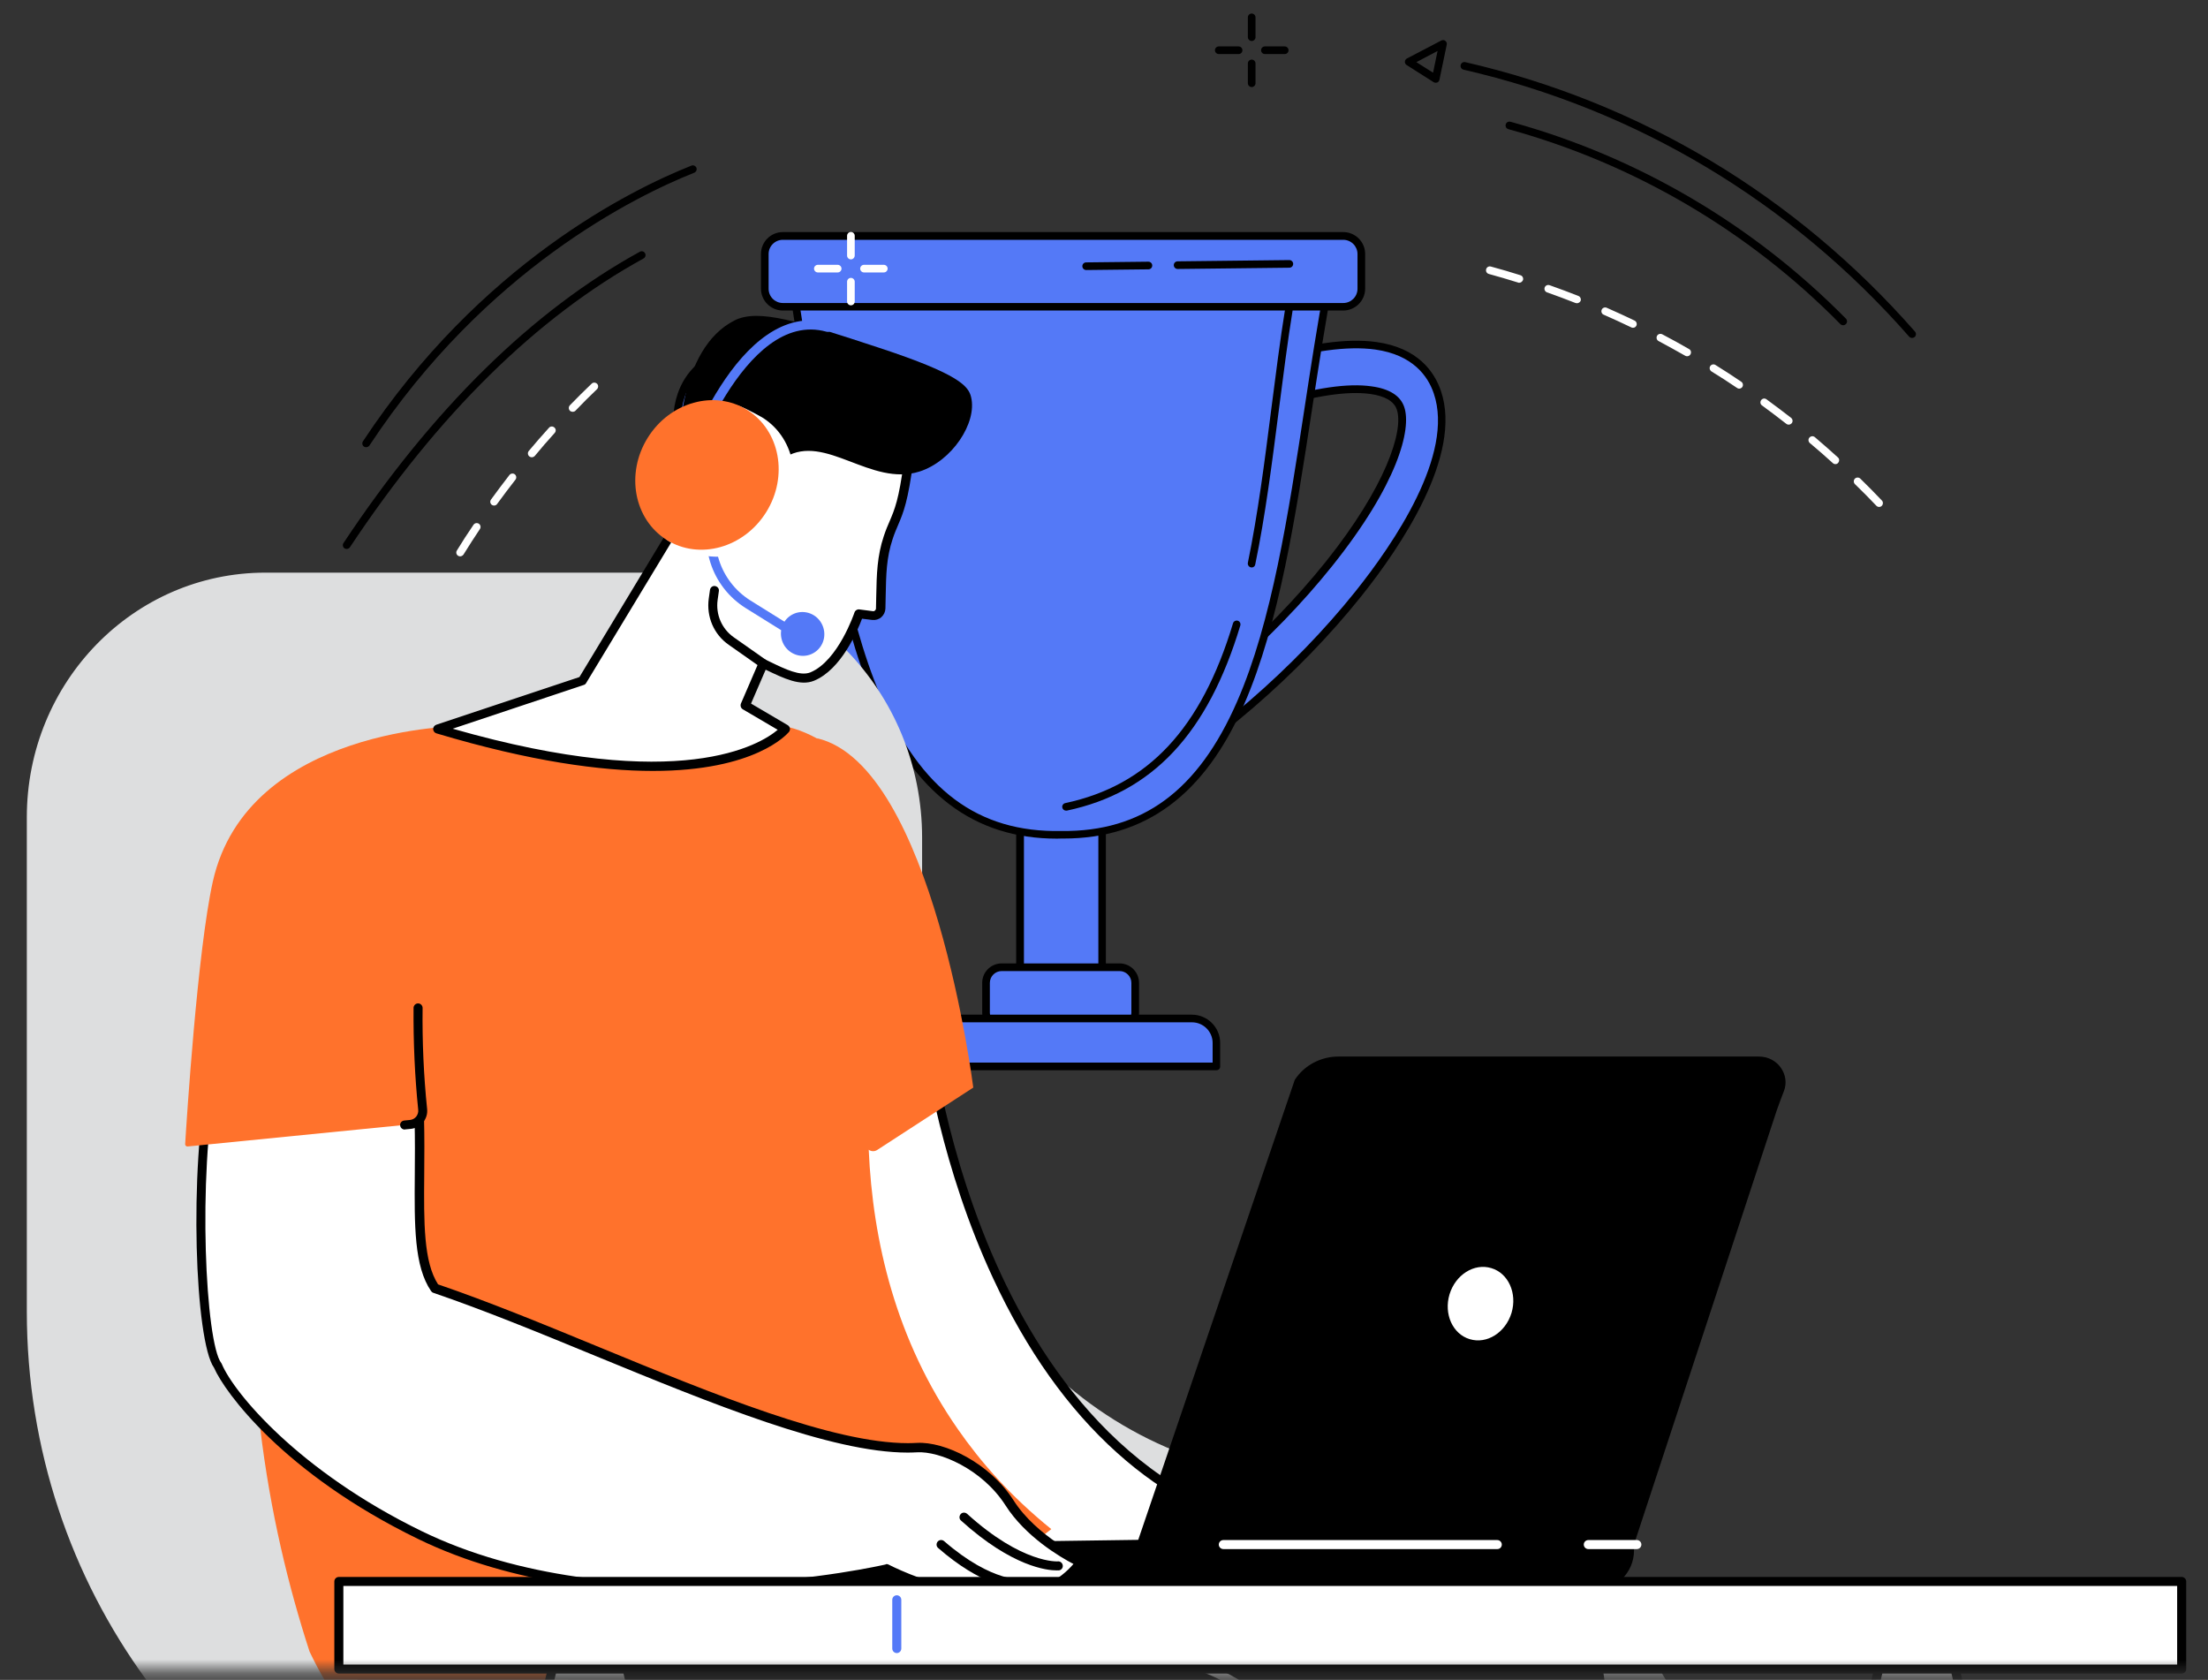 <svg width="163" height="124" viewBox="0 0 163 124" fill="none" xmlns="http://www.w3.org/2000/svg">
<rect x="0" y="0" width="163" height="124" fill="#333333" stroke="none"/>
<g clip-path="url(#clip0_951_4926)">
<path d="M81.356 59.547H75.299V75.668H81.356V59.547Z" fill="#5479F7"/>
<path d="M81.356 75.95H75.299C75.145 75.95 75.016 75.822 75.016 75.668V59.547C75.016 59.393 75.145 59.265 75.299 59.265H81.356C81.51 59.265 81.639 59.393 81.639 59.547V75.668C81.639 75.822 81.519 75.95 81.356 75.95ZM75.59 75.386H81.083V59.829H75.59V75.386Z" fill="black"/>
<path d="M82.648 75.916H73.947C73.314 75.916 72.792 75.403 72.792 74.763V72.55C72.792 71.918 73.305 71.397 73.947 71.397H82.648C83.281 71.397 83.803 71.909 83.803 72.55V74.763C83.803 75.395 83.29 75.916 82.648 75.916Z" fill="#5479F7"/>
<path d="M82.648 76.198H73.947C73.151 76.198 72.509 75.557 72.509 74.763V72.55C72.509 71.755 73.151 71.115 73.947 71.115H82.648C83.444 71.115 84.086 71.755 84.086 72.55V74.763C84.086 75.549 83.444 76.198 82.648 76.198ZM73.947 71.679C73.468 71.679 73.074 72.072 73.074 72.55V74.763C73.074 75.241 73.468 75.634 73.947 75.634H82.648C83.127 75.634 83.521 75.241 83.521 74.763V72.55C83.521 72.072 83.127 71.679 82.648 71.679H73.947Z" fill="black"/>
<path d="M89.801 78.718H66.803V76.984C66.803 75.984 67.615 75.181 68.608 75.181H87.987C88.988 75.181 89.793 75.993 89.793 76.984V78.718H89.801Z" fill="#5479F7"/>
<path d="M89.801 79H66.802C66.648 79 66.52 78.872 66.52 78.718V76.984C66.52 75.83 67.461 74.899 68.608 74.899H87.987C89.142 74.899 90.075 75.839 90.075 76.984V78.718C90.084 78.88 89.955 79 89.801 79ZM67.085 78.436H89.519V76.984C89.519 76.147 88.834 75.463 87.996 75.463H68.608C67.769 75.463 67.085 76.147 67.085 76.984V78.436Z" fill="black"/>
<path d="M73.656 58.761C67.299 55.199 60.95 49.825 56.227 44.015C53.327 40.444 48.706 33.772 50.306 29.142C50.769 27.809 51.949 26.126 54.927 25.716C57.091 25.417 60.018 25.827 63.628 26.929L62.841 30.107C59.607 29.116 57.066 28.74 55.295 28.979C54.071 29.15 53.327 29.594 53.079 30.312C52.488 32.021 53.917 36.224 58.435 41.786C62.918 47.304 68.959 52.413 74.999 55.805L73.656 58.761Z" fill="#5479F7"/>
<path d="M73.656 59.043C73.605 59.043 73.562 59.035 73.519 59.009C67.136 55.421 60.753 50.021 56.005 44.186C53.07 40.573 48.39 33.798 50.033 29.048C50.52 27.638 51.761 25.87 54.884 25.434C57.091 25.135 60.06 25.545 63.705 26.664C63.851 26.707 63.936 26.852 63.893 27.006L63.106 30.184C63.089 30.261 63.038 30.321 62.969 30.363C62.901 30.398 62.824 30.415 62.747 30.389C59.556 29.415 57.057 29.039 55.32 29.278C54.208 29.432 53.541 29.817 53.335 30.423C52.788 32.004 54.217 36.181 58.64 41.632C63.106 47.125 69.113 52.209 75.119 55.583C75.247 55.651 75.299 55.814 75.239 55.942L73.912 58.872C73.878 58.941 73.818 59 73.741 59.026C73.716 59.035 73.681 59.043 73.656 59.043ZM56.398 25.904C55.885 25.904 55.414 25.938 54.969 25.998C52.129 26.391 51.008 27.971 50.572 29.236C49.014 33.738 53.583 40.316 56.441 43.836C61.078 49.543 67.282 54.823 73.519 58.368L74.623 55.942C68.633 52.542 62.661 47.467 58.204 41.982C53.301 35.951 52.231 31.884 52.805 30.235C53.096 29.407 53.917 28.894 55.252 28.715C57.014 28.475 59.496 28.826 62.636 29.765L63.286 27.134C60.582 26.314 58.272 25.904 56.398 25.904Z" fill="black"/>
<path d="M83.136 58.573C89.382 55.01 95.636 49.637 100.282 43.827C103.131 40.256 107.683 33.584 106.109 28.953C105.656 27.621 104.492 25.938 101.557 25.527C99.427 25.229 96.552 25.639 93.001 26.741L93.771 29.919C96.954 28.928 99.452 28.552 101.198 28.791C102.404 28.962 103.131 29.406 103.38 30.124C103.961 31.832 102.558 36.036 98.109 41.597C93.694 47.116 87.756 52.225 81.818 55.617L83.136 58.573Z" fill="#5479F7"/>
<path d="M83.136 58.855C83.11 58.855 83.076 58.846 83.05 58.838C82.974 58.812 82.914 58.761 82.879 58.684L81.562 55.737C81.502 55.6 81.553 55.446 81.681 55.378C87.594 52.012 93.498 46.929 97.895 41.435C102.25 35.985 103.653 31.807 103.114 30.227C102.909 29.62 102.25 29.235 101.164 29.082C99.461 28.843 96.997 29.218 93.857 30.192C93.78 30.218 93.703 30.209 93.634 30.167C93.566 30.133 93.515 30.064 93.498 29.987L92.727 26.809C92.693 26.664 92.779 26.519 92.916 26.476C96.509 25.357 99.427 24.947 101.6 25.246C104.68 25.673 105.895 27.45 106.374 28.86C107.991 33.618 103.388 40.385 100.505 43.998C95.842 49.833 89.562 55.241 83.281 58.821C83.23 58.846 83.187 58.855 83.136 58.855ZM82.186 55.745L83.273 58.172C89.399 54.626 95.508 49.346 100.068 43.648C102.883 40.128 107.384 33.541 105.844 29.039C105.416 27.775 104.312 26.194 101.523 25.801C99.487 25.519 96.732 25.895 93.343 26.929L93.985 29.56C97.074 28.629 99.512 28.27 101.249 28.518C102.567 28.697 103.38 29.21 103.662 30.039C104.227 31.687 103.166 35.754 98.349 41.777C93.951 47.27 88.082 52.345 82.186 55.745Z" fill="black"/>
<path d="M78.345 61.623C94.507 61.803 94.687 38.872 98.161 20.607L58.401 20.462C61.618 39.248 62.208 61.922 78.345 61.623Z" fill="#5479F7"/>
<path d="M78.028 61.905C71.876 61.905 67.444 58.53 64.492 51.61C61.84 45.399 60.608 36.967 59.41 28.808C59.008 26.058 58.589 23.221 58.127 20.504C58.11 20.419 58.135 20.342 58.187 20.274C58.238 20.214 58.324 20.171 58.401 20.171L98.16 20.316C98.246 20.316 98.323 20.351 98.374 20.419C98.426 20.487 98.451 20.573 98.434 20.65C97.844 23.759 97.339 27.066 96.851 30.252C95.662 38.035 94.43 46.074 91.838 52.003C88.928 58.659 84.573 61.897 78.524 61.897C78.465 61.897 78.405 61.897 78.336 61.897C78.242 61.905 78.131 61.905 78.028 61.905ZM58.743 20.744C59.188 23.366 59.581 26.092 59.975 28.732C61.164 36.856 62.396 45.254 65.014 51.397C67.958 58.3 72.193 61.461 78.345 61.341H78.353C84.325 61.41 88.449 58.377 91.324 51.79C93.891 45.929 95.115 37.924 96.295 30.184C96.766 27.1 97.254 23.913 97.818 20.889L58.743 20.744Z" fill="black"/>
<path d="M92.402 41.888C92.385 41.888 92.368 41.888 92.342 41.88C92.188 41.845 92.094 41.7 92.12 41.546C92.856 37.967 93.36 34.054 93.84 30.269C94.165 27.758 94.49 25.152 94.892 22.666C94.918 22.512 95.063 22.409 95.217 22.435C95.371 22.461 95.474 22.606 95.448 22.76C95.046 25.237 94.721 27.834 94.396 30.346C93.908 34.139 93.412 38.061 92.667 41.657C92.65 41.794 92.539 41.888 92.402 41.888Z" fill="black"/>
<path d="M78.695 59.837C78.567 59.837 78.447 59.744 78.422 59.615C78.387 59.462 78.49 59.316 78.636 59.282C84.753 57.984 88.689 53.772 91.025 46.006C91.067 45.861 91.23 45.775 91.376 45.818C91.521 45.861 91.606 46.023 91.564 46.168C89.159 54.148 85.087 58.496 78.755 59.837C78.73 59.837 78.713 59.837 78.695 59.837Z" fill="black"/>
<path d="M99.162 22.64H57.793C57.057 22.64 56.458 22.042 56.458 21.308V18.745C56.458 18.01 57.057 17.412 57.793 17.412H99.162C99.897 17.412 100.496 18.01 100.496 18.745V21.308C100.496 22.042 99.897 22.64 99.162 22.64Z" fill="#5479F7"/>
<path d="M99.162 22.922H57.793C56.903 22.922 56.176 22.196 56.176 21.307V18.744C56.176 17.856 56.903 17.13 57.793 17.13H99.162C100.051 17.13 100.779 17.856 100.779 18.744V21.307C100.779 22.196 100.051 22.922 99.162 22.922ZM57.793 17.702C57.211 17.702 56.741 18.172 56.741 18.753V21.316C56.741 21.897 57.211 22.367 57.793 22.367H99.162C99.743 22.367 100.214 21.897 100.214 21.316V18.753C100.214 18.172 99.743 17.702 99.162 17.702H57.793Z" fill="black"/>
<path d="M86.935 19.855C86.781 19.855 86.652 19.727 86.652 19.573C86.652 19.419 86.772 19.291 86.935 19.291L95.183 19.197C95.337 19.197 95.465 19.325 95.465 19.479C95.465 19.633 95.345 19.761 95.183 19.761L86.935 19.855Z" fill="black"/>
<path d="M80.184 19.932C80.03 19.932 79.902 19.804 79.902 19.65C79.902 19.496 80.022 19.368 80.184 19.368L84.779 19.317C84.933 19.317 85.061 19.445 85.061 19.599C85.061 19.753 84.941 19.881 84.779 19.881L80.184 19.932Z" fill="black"/>
<path d="M62.815 19.146C62.661 19.146 62.533 19.018 62.533 18.864V17.403C62.533 17.25 62.661 17.121 62.815 17.121C62.969 17.121 63.098 17.25 63.098 17.403V18.856C63.098 19.018 62.969 19.146 62.815 19.146Z" fill="white"/>
<path d="M62.815 22.538C62.661 22.538 62.533 22.409 62.533 22.256V20.795C62.533 20.641 62.661 20.513 62.815 20.513C62.969 20.513 63.098 20.641 63.098 20.795V22.256C63.098 22.418 62.969 22.538 62.815 22.538Z" fill="white"/>
<path d="M61.84 20.111H60.377C60.223 20.111 60.094 19.983 60.094 19.829C60.094 19.676 60.223 19.547 60.377 19.547H61.84C61.994 19.547 62.122 19.676 62.122 19.829C62.122 19.983 61.994 20.111 61.84 20.111Z" fill="white"/>
<path d="M65.245 20.111H63.782C63.628 20.111 63.5 19.983 63.5 19.829C63.5 19.676 63.628 19.547 63.782 19.547H65.245C65.399 19.547 65.528 19.676 65.528 19.829C65.528 19.983 65.399 20.111 65.245 20.111Z" fill="white"/>
<path d="M92.402 3.025C92.248 3.025 92.12 2.897 92.12 2.743V1.282C92.12 1.128 92.248 1 92.402 1C92.556 1 92.685 1.128 92.685 1.282V2.743C92.685 2.897 92.565 3.025 92.402 3.025Z" fill="black"/>
<path d="M92.402 6.425C92.248 6.425 92.12 6.297 92.12 6.143V4.682C92.12 4.528 92.248 4.4 92.402 4.4C92.556 4.4 92.685 4.528 92.685 4.682V6.143C92.685 6.297 92.565 6.425 92.402 6.425Z" fill="black"/>
<path d="M91.435 3.99H89.972C89.818 3.99 89.69 3.862 89.69 3.708C89.69 3.554 89.818 3.426 89.972 3.426H91.435C91.589 3.426 91.718 3.554 91.718 3.708C91.718 3.87 91.589 3.99 91.435 3.99Z" fill="black"/>
<path d="M94.84 3.99H93.377C93.223 3.99 93.095 3.862 93.095 3.708C93.095 3.554 93.223 3.426 93.377 3.426H94.84C94.994 3.426 95.123 3.554 95.123 3.708C95.123 3.87 94.994 3.99 94.84 3.99Z" fill="black"/>
<path d="M136.064 24.007C135.987 24.007 135.918 23.981 135.858 23.922C129.108 17.061 120.629 12.081 111.354 9.535C111.2 9.492 111.114 9.338 111.157 9.184C111.2 9.031 111.354 8.945 111.508 8.988C120.885 11.559 129.441 16.591 136.269 23.52C136.38 23.631 136.38 23.811 136.269 23.922C136.209 23.981 136.132 24.007 136.064 24.007Z" fill="black"/>
<path d="M141.155 24.947C141.078 24.947 141.001 24.913 140.941 24.853C132.197 14.891 120.817 8.074 108.043 5.143C107.889 5.109 107.795 4.955 107.829 4.802C107.863 4.648 108.017 4.554 108.171 4.588C121.065 7.544 132.547 14.421 141.369 24.477C141.471 24.596 141.463 24.776 141.343 24.878C141.283 24.921 141.215 24.947 141.155 24.947Z" fill="black"/>
<path d="M105.989 6.109C105.938 6.109 105.887 6.092 105.835 6.066L103.842 4.802C103.756 4.751 103.705 4.657 103.713 4.554C103.713 4.452 103.773 4.366 103.867 4.315L106.4 2.991C106.494 2.94 106.614 2.948 106.7 3.016C106.785 3.085 106.828 3.196 106.802 3.298L106.263 5.887C106.246 5.981 106.186 6.049 106.101 6.092C106.058 6.101 106.024 6.109 105.989 6.109ZM104.56 4.588L105.793 5.366L106.126 3.76L104.56 4.588Z" fill="black"/>
<path d="M25.588 40.521C25.537 40.521 25.477 40.504 25.434 40.478C25.306 40.393 25.271 40.214 25.357 40.085C31.928 30.184 39.286 22.948 47.235 18.582C47.372 18.505 47.543 18.556 47.62 18.693C47.697 18.83 47.645 19.001 47.509 19.078C39.637 23.4 32.347 30.577 25.828 40.401C25.776 40.478 25.682 40.521 25.588 40.521Z" fill="black"/>
<path d="M27.026 33.011C26.974 33.011 26.914 32.994 26.872 32.969C26.743 32.883 26.709 32.704 26.794 32.576C35.436 19.47 46.627 13.977 51.042 12.226C51.188 12.166 51.35 12.243 51.41 12.379C51.47 12.525 51.393 12.687 51.256 12.747C46.893 14.481 35.83 19.906 27.274 32.883C27.214 32.969 27.12 33.011 27.026 33.011Z" fill="black"/>
<path d="M138.725 37.42C138.648 37.42 138.579 37.394 138.52 37.335C138.006 36.796 137.476 36.258 136.937 35.737C136.825 35.626 136.825 35.447 136.928 35.336C137.039 35.224 137.219 35.224 137.33 35.327C137.869 35.857 138.408 36.395 138.922 36.942C139.033 37.053 139.024 37.232 138.913 37.343C138.862 37.394 138.793 37.42 138.725 37.42ZM135.491 34.259C135.422 34.259 135.354 34.233 135.302 34.182C134.746 33.678 134.182 33.183 133.608 32.704C133.489 32.602 133.471 32.422 133.574 32.303C133.677 32.183 133.856 32.166 133.976 32.268C134.55 32.755 135.123 33.259 135.679 33.764C135.799 33.866 135.799 34.045 135.696 34.165C135.645 34.233 135.568 34.259 135.491 34.259ZM132.043 31.346C131.983 31.346 131.923 31.329 131.871 31.286C131.281 30.825 130.682 30.372 130.075 29.928C129.946 29.834 129.921 29.663 130.015 29.535C130.109 29.406 130.28 29.381 130.408 29.475C131.016 29.919 131.623 30.38 132.222 30.842C132.342 30.936 132.368 31.115 132.274 31.235C132.205 31.312 132.12 31.346 132.043 31.346ZM128.389 28.689C128.338 28.689 128.278 28.672 128.235 28.637C127.619 28.219 126.986 27.809 126.344 27.416C126.216 27.33 126.173 27.16 126.25 27.031C126.336 26.895 126.507 26.86 126.635 26.937C127.277 27.339 127.919 27.749 128.543 28.176C128.672 28.262 128.706 28.441 128.62 28.569C128.569 28.646 128.475 28.689 128.389 28.689ZM124.547 26.297C124.496 26.297 124.453 26.288 124.411 26.262C123.76 25.895 123.102 25.528 122.443 25.177C122.306 25.109 122.254 24.938 122.323 24.793C122.4 24.656 122.562 24.605 122.708 24.674C123.375 25.024 124.043 25.391 124.693 25.767C124.83 25.844 124.873 26.015 124.796 26.151C124.744 26.245 124.65 26.297 124.547 26.297ZM120.552 24.195C120.509 24.195 120.466 24.186 120.432 24.169C119.756 23.845 119.072 23.529 118.387 23.23C118.242 23.17 118.182 22.999 118.242 22.862C118.302 22.717 118.473 22.657 118.61 22.717C119.294 23.016 119.996 23.341 120.672 23.665C120.808 23.734 120.868 23.905 120.8 24.041C120.757 24.135 120.663 24.195 120.552 24.195ZM116.411 22.384C116.376 22.384 116.342 22.375 116.308 22.367C115.615 22.093 114.905 21.828 114.203 21.581C114.058 21.529 113.981 21.367 114.032 21.222C114.083 21.077 114.246 21 114.391 21.051C115.102 21.299 115.82 21.572 116.522 21.846C116.667 21.905 116.736 22.068 116.684 22.213C116.633 22.316 116.522 22.384 116.411 22.384ZM112.15 20.872C112.124 20.872 112.09 20.872 112.064 20.855C111.354 20.633 110.627 20.419 109.908 20.222C109.754 20.18 109.669 20.026 109.711 19.872C109.754 19.718 109.908 19.633 110.062 19.676C110.789 19.872 111.525 20.086 112.244 20.316C112.389 20.359 112.475 20.521 112.432 20.667C112.381 20.795 112.27 20.872 112.15 20.872Z" fill="white"/>
<path d="M29.781 49.065C29.746 49.065 29.704 49.056 29.669 49.039C29.524 48.979 29.464 48.808 29.524 48.672C29.823 47.98 30.14 47.288 30.465 46.604C30.534 46.468 30.705 46.408 30.841 46.468C30.978 46.536 31.038 46.707 30.978 46.843C30.653 47.518 30.345 48.202 30.046 48.885C29.994 49.005 29.892 49.065 29.781 49.065ZM31.731 44.989C31.689 44.989 31.646 44.981 31.603 44.955C31.466 44.887 31.415 44.716 31.483 44.571C31.834 43.904 32.193 43.238 32.57 42.58C32.647 42.444 32.818 42.401 32.955 42.478C33.092 42.555 33.135 42.725 33.057 42.862C32.69 43.511 32.322 44.178 31.98 44.836C31.928 44.938 31.834 44.989 31.731 44.989ZM33.965 41.068C33.913 41.068 33.862 41.051 33.819 41.025C33.682 40.94 33.648 40.769 33.725 40.641C34.118 40 34.529 39.359 34.957 38.736C35.042 38.608 35.222 38.574 35.35 38.659C35.479 38.744 35.513 38.924 35.428 39.052C35.008 39.676 34.606 40.308 34.213 40.94C34.153 41.017 34.059 41.068 33.965 41.068ZM36.471 37.318C36.411 37.318 36.36 37.301 36.309 37.266C36.181 37.172 36.155 37.002 36.249 36.873C36.694 36.267 37.147 35.652 37.609 35.062C37.703 34.943 37.883 34.917 38.003 35.011C38.123 35.105 38.148 35.284 38.054 35.404C37.592 35.993 37.139 36.6 36.702 37.198C36.651 37.275 36.566 37.318 36.471 37.318ZM39.252 33.755C39.192 33.755 39.124 33.73 39.072 33.687C38.953 33.584 38.935 33.405 39.038 33.285C39.517 32.713 40.022 32.132 40.527 31.577C40.63 31.457 40.809 31.448 40.929 31.559C41.049 31.662 41.057 31.841 40.946 31.961C40.441 32.516 39.945 33.089 39.475 33.661C39.415 33.721 39.329 33.755 39.252 33.755ZM42.272 30.398C42.204 30.398 42.127 30.372 42.076 30.321C41.964 30.21 41.964 30.03 42.067 29.919C42.589 29.381 43.128 28.843 43.676 28.322C43.787 28.21 43.967 28.219 44.078 28.33C44.189 28.441 44.18 28.621 44.069 28.732C43.53 29.244 42.991 29.782 42.478 30.321C42.426 30.372 42.349 30.398 42.272 30.398Z" fill="white"/>
<mask id="mask0_951_4926" style="mask-type:luminance" maskUnits="userSpaceOnUse" x="0" y="1" width="167" height="123">
<path d="M166.815 1.285H0V123.344H166.815V1.285Z" fill="white"/>
</mask>
<g mask="url(#mask0_951_4926)">
<path d="M122.98 124C117.827 115.143 108.391 109.212 97.602 109.212C81.286 109.212 68.072 95.654 68.072 78.939V61.84C68.072 51.026 59.525 42.27 48.978 42.27H19.589C9.86 42.27 1.98 50.35 1.98 60.327V96.804C1.98 107.012 5.263 116.424 10.81 124.01H122.98V124Z" fill="#DDDEDF"/>
<path d="M66.132 111.37H59.05V124H66.132V111.37Z" fill="#5479F7"/>
<path d="M118.444 124C118.12 121.549 117.221 119.521 115.564 118.089C102.461 106.77 58.413 111.885 58.413 111.885L53.706 124H118.444Z" fill="black"/>
<path d="M90.803 124C90.065 123.596 89.297 123.243 88.499 122.961L48.129 108.183C48.129 108.183 35.612 104.692 29.469 115.849C28.378 117.847 26.338 114.276 25.853 115.89C25.206 118.038 25.489 121.044 26.398 124.01H90.803V124Z" fill="black"/>
<path d="M69.062 116.192L88.398 123.274C88.974 123.485 89.54 123.728 90.085 124H91.469C90.57 123.465 89.621 123.011 88.631 122.648L69.294 115.567C69.122 115.506 68.93 115.587 68.87 115.768C68.799 115.94 68.89 116.132 69.062 116.192Z" fill="white"/>
<path d="M68.415 76.356C68.415 76.356 72.295 111.481 98.309 113.781L68.415 114.205C68.415 114.205 57.353 91.811 56.898 83.095C56.454 74.379 68.415 76.356 68.415 76.356Z" fill="white"/>
<path d="M68.415 114.538C68.284 114.538 68.173 114.467 68.112 114.356C67.658 113.438 57.009 91.8 56.565 83.115C56.454 80.916 57.1 79.171 58.484 77.94C61.808 74.974 68.203 75.993 68.476 76.034C68.627 76.054 68.739 76.175 68.749 76.326C68.759 76.417 69.759 85.173 73.911 94.09C77.73 102.281 85.054 112.288 98.329 113.458C98.511 113.479 98.642 113.63 98.632 113.801C98.622 113.983 98.481 114.124 98.299 114.124L68.415 114.538C68.425 114.538 68.425 114.538 68.415 114.538ZM65.667 76.508C63.566 76.508 60.717 76.851 58.929 78.434C57.706 79.524 57.131 81.088 57.242 83.085C57.656 91.215 67.567 111.693 68.627 113.882L94.419 113.519C89.974 112.49 85.954 110.382 82.448 107.224C78.851 103.996 75.78 99.669 73.315 94.363C69.516 86.212 68.324 78.192 68.132 76.669C67.708 76.599 66.789 76.508 65.667 76.508Z" fill="black"/>
<path d="M22.852 121.912C23.216 122.679 23.59 123.375 23.953 124H41.906C45.593 120.732 49.846 117.302 56.009 117.11C60.778 116.969 63.758 118.865 69.678 117.11C73.244 116.051 75.901 114.255 77.609 112.873C74.568 110.422 72.355 107.86 70.729 105.52C66.122 98.922 64.425 91.579 64.132 84.87C64.303 84.991 64.536 85.022 64.748 84.891L71.85 80.281C71.85 80.281 68.88 56.524 60.333 54.497C60.333 54.507 60.343 54.517 60.343 54.527C59.202 53.901 58.03 53.518 56.898 53.478C38.552 52.812 36.45 52.832 31.399 54.012C25.449 55.404 24.408 62.647 23.519 65.442C20.508 74.299 17.144 88.421 19.205 105.378C19.953 111.663 21.317 117.191 22.852 121.912Z" fill="#FF722C"/>
<path d="M129.849 77.99H98.804C97.501 77.99 96.278 78.636 95.581 79.716L83.933 113.943H56.454V114.457C56.454 116.071 57.767 117.382 59.383 117.382H117.696C119.312 117.382 120.626 116.071 120.626 114.457V114.003L131.153 81.995C131.314 81.511 131.506 81.037 131.688 80.553C132.163 79.362 131.254 77.99 129.849 77.99Z" fill="black"/>
<path d="M107.007 95.543C106.573 96.996 107.24 98.478 108.503 98.852C109.765 99.235 111.139 98.367 111.584 96.915C112.018 95.462 111.351 93.979 110.089 93.606C108.826 93.223 107.452 94.09 107.007 95.543Z" fill="white"/>
<path d="M110.543 114.346H90.308C90.126 114.346 89.974 114.195 89.974 114.013C89.974 113.832 90.126 113.68 90.308 113.68H110.533C110.715 113.68 110.867 113.832 110.867 114.013C110.867 114.195 110.725 114.346 110.543 114.346Z" fill="white"/>
<path d="M120.838 114.346H117.251C117.069 114.346 116.918 114.195 116.918 114.013C116.918 113.832 117.069 113.68 117.251 113.68H120.838C121.02 113.68 121.171 113.832 121.171 114.013C121.171 114.195 121.02 114.346 120.838 114.346Z" fill="white"/>
<path d="M74.517 110.947C72.739 108.173 69.476 106.76 67.688 106.861C59.535 107.325 43.805 99.084 32.106 95.099C30.076 92.153 31.551 85.718 30.631 78.001L15.71 79.292C14.225 86.656 14.79 99.154 16.073 100.809C16.922 102.836 21.569 108.727 30.995 113.317C45.725 120.489 65.445 115.799 65.445 115.799C65.445 115.799 75.437 121.075 79.76 115.345C79.771 115.335 76.295 113.721 74.517 110.947Z" fill="white"/>
<path d="M73.78 118.351C69.971 118.351 66.142 116.505 65.415 116.132C63.718 116.505 44.926 120.439 30.864 113.6C20.933 108.768 16.578 102.756 15.8 100.96C14.396 99.003 13.931 86.444 15.396 79.211C15.427 79.07 15.548 78.959 15.7 78.949L30.621 77.658C30.803 77.638 30.965 77.769 30.985 77.95C31.369 81.128 31.338 84.084 31.318 86.676C31.288 90.287 31.268 93.142 32.339 94.807C36.036 96.067 40.209 97.782 44.25 99.447C52.726 102.937 61.485 106.528 67.031 106.528C67.253 106.528 67.476 106.518 67.688 106.508C69.739 106.397 73.052 107.981 74.82 110.745C76.517 113.408 79.902 114.992 79.932 115.012C80.023 115.052 80.094 115.133 80.114 115.234C80.134 115.335 80.114 115.436 80.053 115.516C78.427 117.665 76.103 118.351 73.78 118.351ZM65.455 115.456C65.506 115.456 65.566 115.466 65.607 115.496C65.698 115.547 75.022 120.368 79.245 115.446C78.275 114.941 75.709 113.438 74.234 111.128C72.507 108.425 69.335 107.103 67.698 107.204C67.476 107.214 67.243 107.224 67.011 107.224C61.333 107.224 52.514 103.603 43.967 100.092C39.906 98.418 35.693 96.693 31.995 95.432C31.924 95.412 31.864 95.361 31.823 95.301C30.571 93.475 30.591 90.479 30.621 86.696C30.641 84.204 30.662 81.39 30.328 78.374L15.982 79.615C14.568 86.928 15.174 99.124 16.336 100.617C16.356 100.637 16.366 100.667 16.376 100.688C17.265 102.806 22.044 108.596 31.136 113.025C45.593 120.066 65.172 115.526 65.364 115.486C65.405 115.456 65.435 115.456 65.455 115.456Z" fill="black"/>
<path d="M77.993 115.92C77.336 115.92 74.74 115.678 70.941 112.238C70.799 112.117 70.799 111.905 70.921 111.764C71.042 111.623 71.254 111.623 71.395 111.744C75.467 115.436 78.063 115.254 78.094 115.254C78.275 115.234 78.437 115.375 78.457 115.557C78.478 115.738 78.346 115.9 78.164 115.92C78.144 115.91 78.084 115.92 77.993 115.92Z" fill="black"/>
<path d="M75.396 117.272C74.618 117.272 72.396 116.999 69.254 114.265C69.112 114.144 69.102 113.933 69.224 113.791C69.345 113.65 69.557 113.64 69.698 113.761C73.285 116.878 75.578 116.596 75.598 116.586C75.78 116.565 75.952 116.686 75.972 116.868C76.002 117.05 75.881 117.221 75.699 117.251C75.669 117.251 75.568 117.272 75.396 117.272Z" fill="black"/>
<path d="M13.851 84.628C13.75 84.638 13.669 84.558 13.669 84.457C13.77 82.772 14.578 70.163 15.71 65.079C18.276 53.609 34.127 53.589 34.127 53.589C31.207 63.414 30.268 72.836 31.197 81.884C31.258 82.439 30.854 82.933 30.298 82.994L13.851 84.628Z" fill="#FF722C"/>
<path d="M42.987 50.25L32.308 53.801C52.988 59.984 57.969 53.801 57.969 53.801L55.009 52.066L56.343 48.979C57.706 49.624 58.989 50.33 59.949 49.937C62.182 49.019 63.404 45.307 63.404 45.307L64.415 45.438C64.566 45.458 64.718 45.408 64.829 45.317C64.94 45.216 65.011 45.075 65.011 44.923C65.071 42.906 64.99 41.393 65.566 39.678C66.132 37.983 66.566 38.003 67.092 33.888L57.898 27.684L53.221 34.574C53.221 34.574 52.423 32.707 50.695 33.343C49.442 33.807 48.877 37.782 50.048 38.568L42.987 50.25Z" fill="white"/>
<path d="M48.2 56.907C44.361 56.907 39.168 56.211 32.217 54.133C32.076 54.093 31.985 53.962 31.975 53.821C31.975 53.679 32.066 53.548 32.207 53.498L42.775 49.977L49.634 38.629C48.968 37.872 49.079 36.359 49.139 35.875C49.271 34.765 49.735 33.353 50.594 33.03C51.867 32.556 52.776 33.262 53.261 33.938L57.636 27.492C57.737 27.341 57.949 27.3 58.1 27.401L67.294 33.605C67.395 33.676 67.455 33.797 67.435 33.928C67.041 37.005 66.688 37.842 66.314 38.72C66.183 39.032 66.041 39.345 65.9 39.779C65.435 41.171 65.415 42.402 65.384 43.965C65.374 44.278 65.374 44.591 65.364 44.923C65.354 45.166 65.243 45.398 65.061 45.559C64.879 45.72 64.627 45.791 64.384 45.761L63.637 45.67C63.303 46.558 62.111 49.422 60.091 50.25C59.08 50.663 57.868 50.078 56.585 49.463L56.524 49.433L55.443 51.934L58.151 53.528C58.232 53.579 58.292 53.659 58.312 53.76C58.333 53.851 58.302 53.952 58.242 54.032C58.09 54.194 55.777 56.907 48.2 56.907ZM33.419 53.79C50.271 58.622 56.14 54.95 57.413 53.871L54.837 52.358C54.696 52.277 54.635 52.096 54.696 51.934L56.029 48.847C56.07 48.767 56.13 48.696 56.221 48.666C56.302 48.636 56.403 48.636 56.484 48.676C56.615 48.736 56.736 48.797 56.858 48.858C57.999 49.412 59.08 49.927 59.818 49.634C61.879 48.787 63.071 45.236 63.081 45.206C63.132 45.055 63.283 44.964 63.435 44.984L64.445 45.115C64.505 45.125 64.556 45.105 64.596 45.065C64.637 45.024 64.667 44.974 64.667 44.913C64.677 44.581 64.687 44.268 64.687 43.965C64.718 42.402 64.748 41.06 65.243 39.577C65.394 39.123 65.536 38.79 65.677 38.467C66.041 37.61 66.364 36.874 66.728 34.059L57.989 28.148L53.504 34.755C53.433 34.856 53.322 34.917 53.2 34.896C53.079 34.886 52.978 34.806 52.928 34.695C52.898 34.634 52.231 33.131 50.826 33.645C50.382 33.807 49.937 34.795 49.796 35.946C49.665 37.055 49.846 38.014 50.24 38.286C50.392 38.387 50.432 38.578 50.342 38.73L43.27 50.421C43.229 50.492 43.169 50.542 43.088 50.562L33.419 53.79Z" fill="black"/>
<path d="M50.129 33.474C50.129 33.474 53.049 33.222 52.847 34.543C52.554 36.389 52.19 36.763 52.534 37.489C52.716 37.882 53.2 38.155 53.615 38.155C54.473 38.165 54.756 36.732 56.282 35.139C56.928 34.463 57.605 33.958 57.989 33.736C60.939 31.981 64.293 35.946 67.88 34.806C70.264 34.049 72.153 31.215 71.688 29.308C71.496 28.511 70.82 27.623 64.94 25.686C58.989 23.73 56.009 22.761 54.231 23.649C50.028 25.777 50.109 32.95 50.129 33.474Z" fill="black"/>
<path d="M56.343 49.312C56.272 49.312 56.211 49.291 56.151 49.251L53.797 47.597C52.695 46.83 52.14 45.519 52.322 44.187L52.413 43.541C52.443 43.36 52.605 43.229 52.786 43.259C52.968 43.289 53.099 43.451 53.069 43.632L52.978 44.278C52.827 45.357 53.281 46.416 54.17 47.042L56.524 48.696C56.676 48.797 56.706 49.009 56.605 49.16C56.555 49.261 56.454 49.312 56.343 49.312Z" fill="black"/>
<path d="M59.798 47.788C59.737 47.788 59.676 47.768 59.626 47.738L55.059 44.893C52.493 43.289 51.473 40.102 52.625 37.297L53.675 34.745C53.746 34.574 53.938 34.493 54.11 34.563C54.282 34.634 54.362 34.826 54.292 34.997L53.241 37.549C52.211 40.051 53.12 42.896 55.403 44.328L59.969 47.173C60.121 47.274 60.171 47.476 60.081 47.627C60.02 47.738 59.909 47.788 59.798 47.788Z" fill="#5479F7"/>
<path d="M50.432 35.421C50.402 35.421 50.362 35.411 50.331 35.401C50.16 35.34 50.059 35.159 50.119 34.977C50.291 34.443 54.453 21.954 61.192 23.84C61.374 23.891 61.475 24.073 61.424 24.254C61.374 24.436 61.192 24.537 61.01 24.486C54.878 22.781 50.786 35.068 50.746 35.189C50.705 35.34 50.574 35.421 50.432 35.421Z" fill="#5479F7"/>
<path d="M60.171 48.131C60.899 47.627 61.071 46.628 60.565 45.882C60.06 45.145 59.06 44.954 58.333 45.458C57.605 45.962 57.434 46.961 57.939 47.708C58.454 48.444 59.444 48.636 60.171 48.131Z" fill="#5479F7"/>
<path d="M57.615 38.427C59.313 35.815 58.757 32.435 56.363 30.872C56.1 30.7 55.08 30.175 54.797 30.055C52.514 29.126 50.473 30.448 48.968 32.768C47.341 35.28 47.149 38.266 49.301 39.9C49.392 39.971 50.069 40.364 50.17 40.414C52.958 41.796 55.918 41.04 57.615 38.427Z" fill="white"/>
<path d="M56.565 37.802C58.212 35.159 57.585 31.789 55.171 30.266C52.756 28.753 49.463 29.671 47.816 32.314C46.169 34.957 46.795 38.326 49.21 39.849C51.624 41.362 54.918 40.445 56.565 37.802Z" fill="#FF722C"/>
<path d="M29.873 83.377C29.702 83.377 29.56 83.246 29.54 83.075C29.52 82.893 29.651 82.732 29.843 82.712L30.267 82.671C30.449 82.651 30.601 82.57 30.722 82.429C30.833 82.288 30.894 82.106 30.874 81.925C30.621 79.453 30.51 76.921 30.53 74.399C30.53 74.218 30.682 74.066 30.864 74.066C31.045 74.066 31.197 74.218 31.197 74.399C31.167 76.891 31.278 79.403 31.53 81.854C31.571 82.217 31.46 82.57 31.237 82.843C31.015 83.115 30.692 83.287 30.338 83.327L29.914 83.367C29.894 83.377 29.884 83.377 29.873 83.377Z" fill="black"/>
<path d="M46.482 124L45.967 121.831H41.108L40.582 124H46.482Z" fill="white"/>
<path d="M40.926 124L41.37 122.164H45.704L46.139 124H46.826L46.29 121.75L46.23 121.498H40.845L40.239 124H40.926Z" fill="black"/>
<path d="M144.519 124L143.943 121.579L139.084 121.589L138.498 124H144.519Z" fill="white"/>
<path d="M138.841 124L139.346 121.922L143.68 121.912L144.175 124H144.862L144.266 121.508L144.205 121.246L138.811 121.256L138.154 124H138.841Z" fill="black"/>
<path d="M25.012 123.206L161.054 123.206V116.74L25.012 116.74V123.206Z" fill="white"/>
<path d="M161.057 123.536H25.014C24.832 123.536 24.681 123.385 24.681 123.203V116.737C24.681 116.555 24.832 116.404 25.014 116.404H161.057C161.239 116.404 161.39 116.555 161.39 116.737V123.203C161.39 123.395 161.239 123.536 161.057 123.536ZM25.348 122.87H160.723V117.07H25.348V122.87Z" fill="black"/>
<path d="M66.203 122.023C66.021 122.023 65.869 121.871 65.869 121.69V118.089C65.869 117.907 66.021 117.756 66.203 117.756C66.385 117.756 66.536 117.907 66.536 118.089V121.69C66.536 121.871 66.385 122.023 66.203 122.023Z" fill="#5479F7"/>
</g>
</g>
<defs>
<clipPath id="clip0_951_4926">
<rect width="163" height="124" fill="white"/>
</clipPath>
</defs>
</svg>
